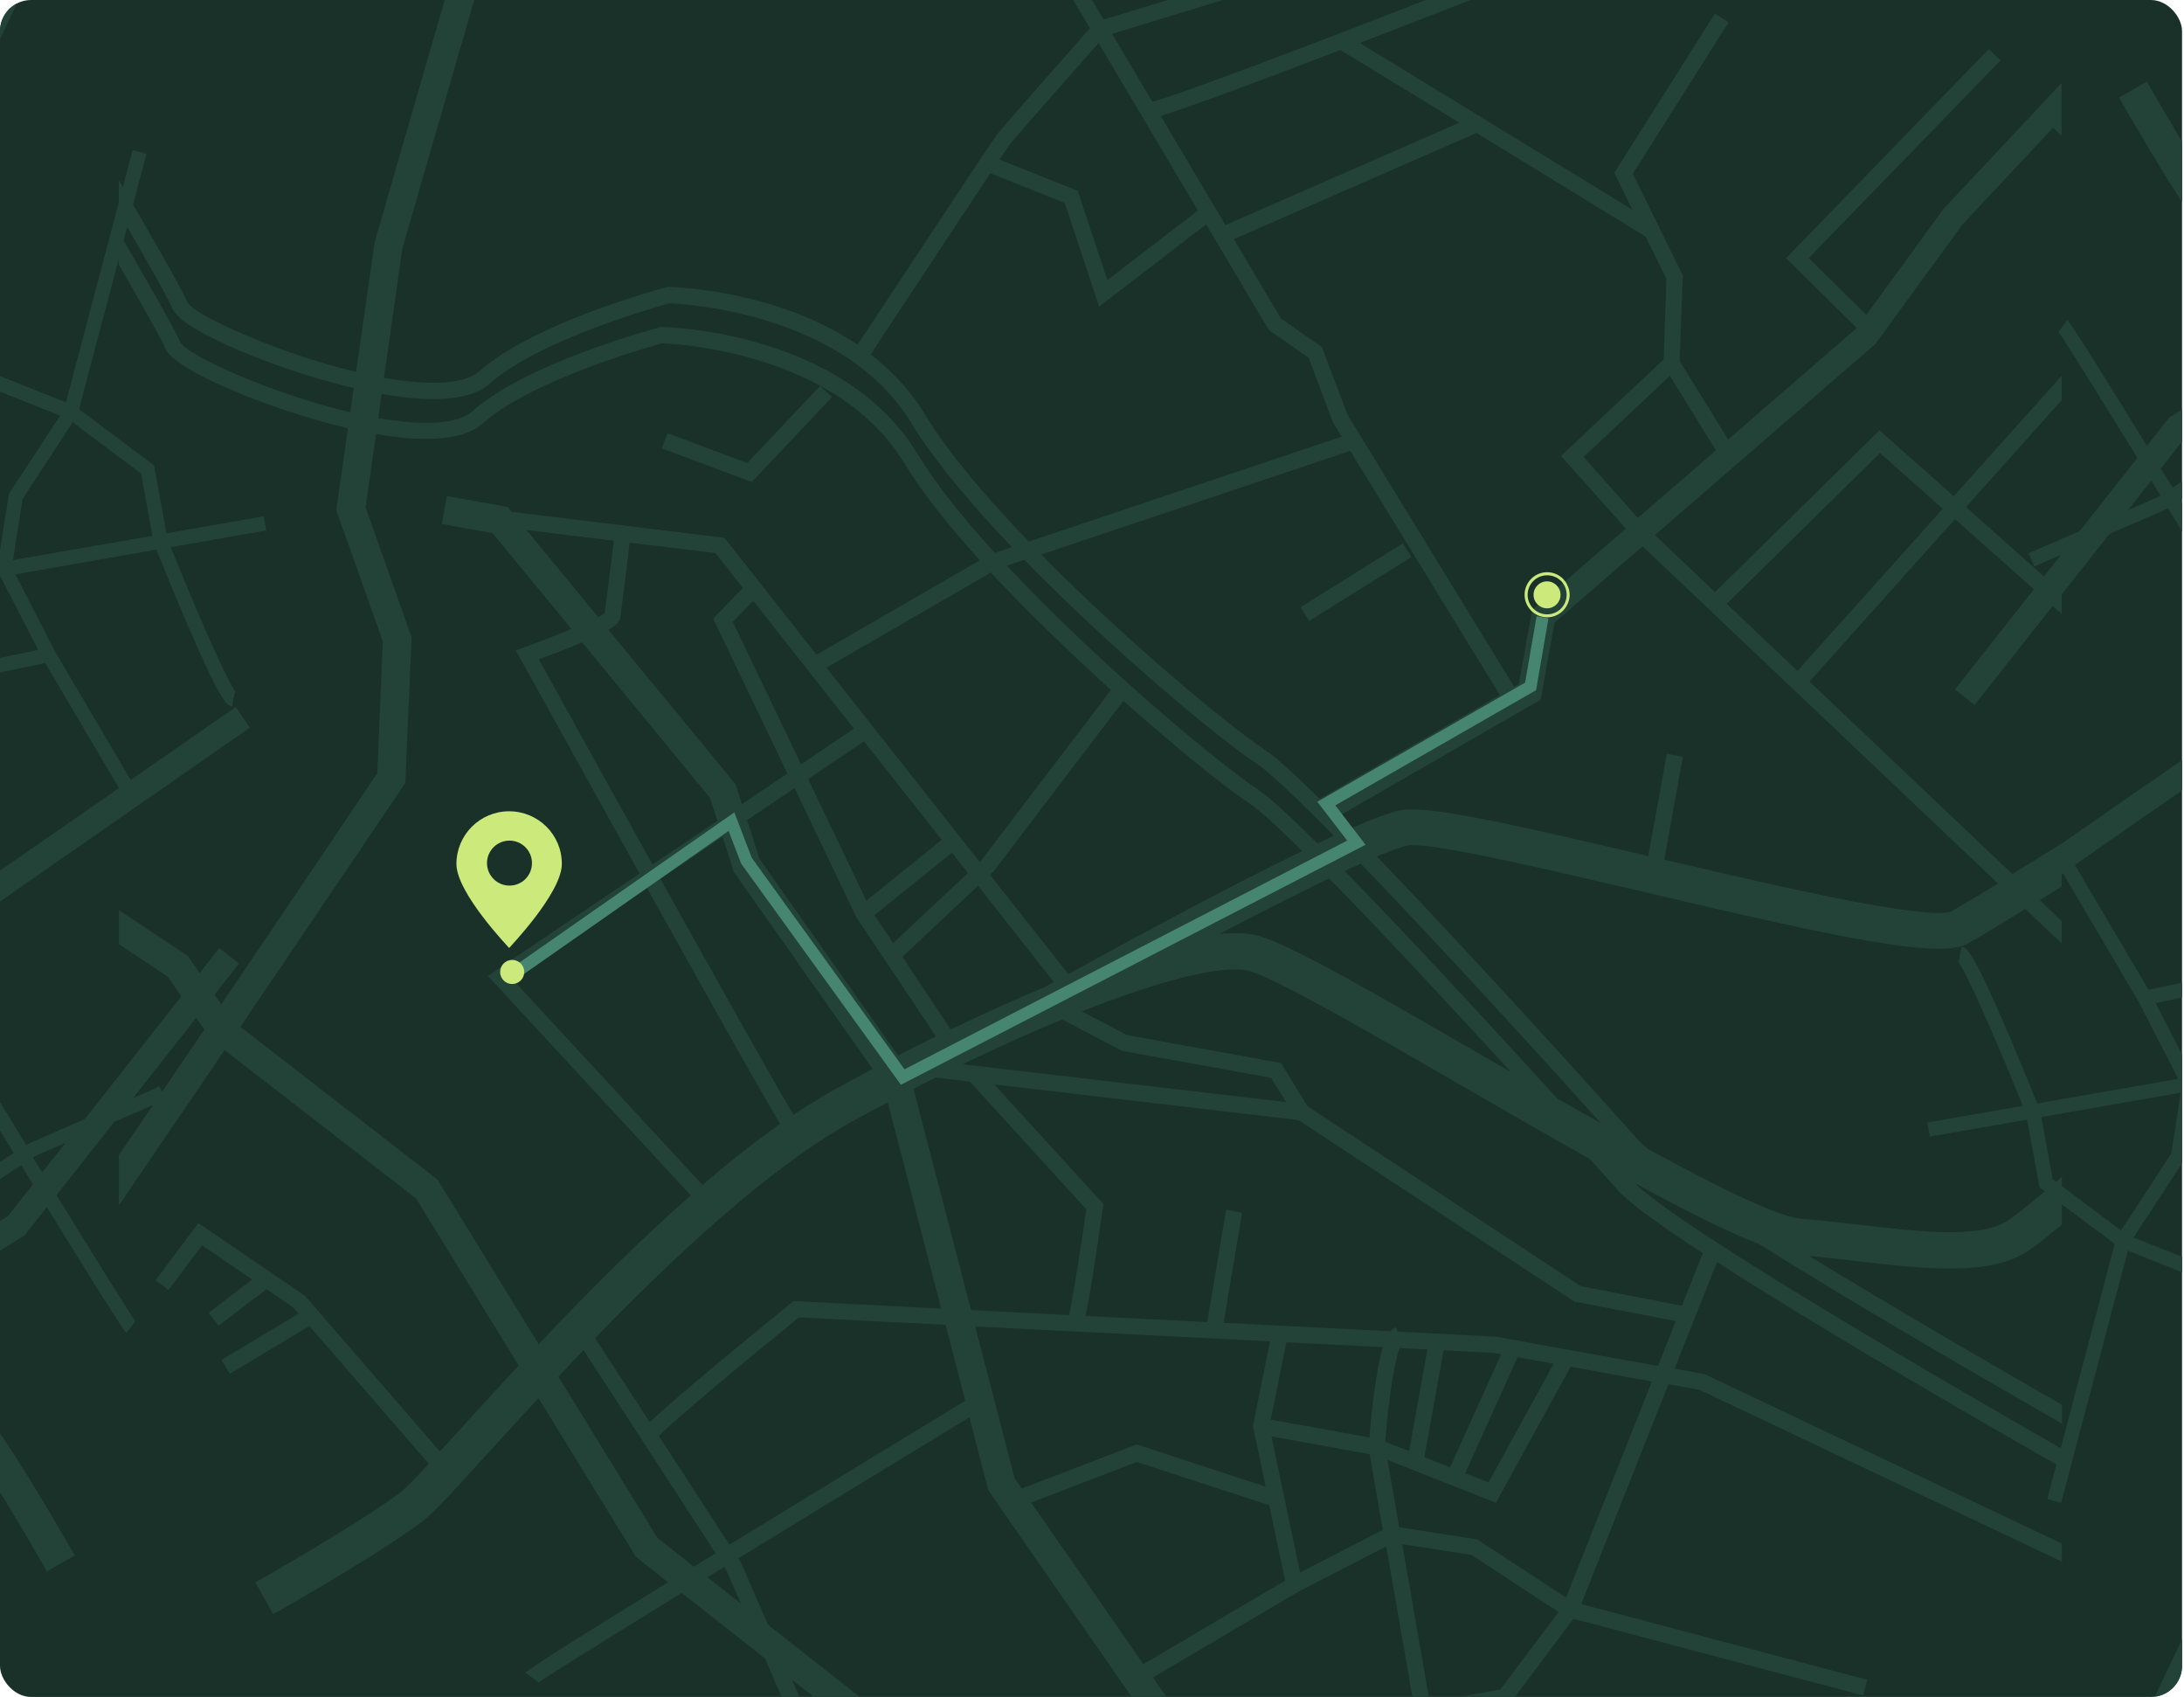 <svg width="560" height="435" viewBox="0 0 560 435" fill="none" xmlns="http://www.w3.org/2000/svg">
<g clip-path="url(#clip0_833_5)">
<path d="M720.091 -31H-161V467.13H720.091V-31Z" fill="#1A3129"/>
<path d="M210.291 98.975L191.658 118.716L171.179 111.059L169.703 114.934L192.765 123.559L213.289 101.789L210.291 98.975ZM359.684 139.287L333.486 155.66L335.7 159.166L361.898 142.792L359.684 139.287ZM210.291 98.975L191.658 118.716L171.179 111.059L169.703 114.934L192.765 123.559L213.289 101.789L210.291 98.975ZM359.684 139.287L333.486 155.66L335.7 159.166L361.898 142.792L359.684 139.287ZM210.291 98.975L191.658 118.716L171.179 111.059L169.703 114.934L192.765 123.559L213.289 101.789L210.291 98.975ZM359.684 139.287L333.486 155.66L335.7 159.166L361.898 142.792L359.684 139.287ZM210.291 98.975L191.658 118.716L171.179 111.059L169.703 114.934L192.765 123.559L213.289 101.789L210.291 98.975ZM359.684 139.287L333.486 155.66L335.7 159.166L361.898 142.792L359.684 139.287ZM210.291 98.975L191.658 118.716L171.179 111.059L169.703 114.934L192.765 123.559L213.289 101.789L210.291 98.975ZM359.684 139.287L333.486 155.66L335.7 159.166L361.898 142.792L359.684 139.287ZM210.291 98.975L191.658 118.716L171.179 111.059L169.703 114.934L192.765 123.559L213.289 101.789L210.291 98.975ZM359.684 139.287L333.486 155.66L335.7 159.166L361.898 142.792L359.684 139.287ZM210.291 98.975L191.658 118.716L171.179 111.059L169.703 114.934L192.765 123.559L213.289 101.789L210.291 98.975ZM359.684 139.287L333.486 155.66L335.7 159.166L361.898 142.792L359.684 139.287ZM210.291 98.975L191.658 118.716L171.179 111.059L169.703 114.934L192.765 123.559L213.289 101.789L210.291 98.975ZM359.684 139.287L333.486 155.66L335.7 159.166L361.898 142.792L359.684 139.287ZM480.711 88.367L503.266 57.464L526.466 32.696L528.587 34.818V21.304L498.561 53.313L498.423 53.452L478.544 80.71L463.784 66.135L512.952 15.492L509.954 12.586L457.973 66.181L476.099 84.077L443.121 112.674L430.668 92.518L431.498 70.609L425.179 57.787L418.676 44.55L443.213 5.714L439.708 3.5L413.925 44.319L418.584 53.774L348.661 11.018C370.662 2.532 391.417 -5.632 391.648 -5.725L390.126 -9.599C389.895 -9.507 365.957 -0.097 342.25 9.035C308.303 22.042 298.341 25.316 295.481 26.101L285.149 8.666L347.923 -10.475L346.724 -14.442L282.982 5.022L261.626 -31H257.844L257.06 -30.539L279.476 7.236C274.633 12.725 256.922 32.788 255.63 34.495C254.293 36.248 224.682 81.125 219.885 88.367C199.037 74.253 172.886 73.607 171.41 73.561H171.133L170.856 73.653C169.472 74.022 136.956 82.694 122.888 95.193C119.244 98.422 110.573 99.021 98.443 96.853L103.147 63.783L129.576 -27.587L122.611 -29.616L96.091 61.984L91.294 95.331C70.538 90.396 49.645 80.572 48.122 77.574C46.462 73.792 37.975 58.986 30.457 46.164V54.42C36.822 65.397 43.003 76.19 44.294 79.234C46.739 84.907 71.691 95.008 90.694 99.482L89.818 105.663C68.924 100.774 47.8 90.857 46.278 87.813C44.755 84.308 37.468 71.578 30.457 59.54V67.796C36.13 77.62 41.296 86.706 42.449 89.427C44.94 95.147 70.215 105.34 89.218 109.768L86.22 130.754L98.166 164.424L96.736 198.232L83.222 218.25C75.197 230.195 65.926 243.848 56.748 257.454L48.169 245.047L30.503 233.332V242.049L43.003 250.351L52.412 263.911C44.663 275.304 37.145 286.42 30.503 296.059V308.928C35.9 301.087 43.003 290.663 52.412 276.78C54.118 274.243 55.871 271.706 57.578 269.169L106.699 307.221L132.989 350.023C127.777 355.65 122.934 360.955 118.645 365.659C116.615 367.919 114.632 370.087 112.787 372.07L78.287 332.266L78.103 332.081L50.844 313.54L39.913 328.161L43.233 330.652L51.812 319.213L64.681 327.976L53.519 336.509L56.056 339.83L68.324 330.467L75.335 335.264L76.58 336.74L56.794 348.594L58.915 352.145L79.348 339.922L109.974 375.253C106.745 378.712 104.208 381.295 102.963 382.31C93.508 389.735 65.742 405.509 65.465 405.648L70.077 413.766C71.23 413.12 98.766 397.484 108.728 389.643C111.634 387.383 117.169 381.249 125.563 372.024C129.207 368.011 133.45 363.353 138.063 358.372L163.107 399.144L171.317 405.602C150.239 418.562 135.387 427.879 134.742 428.756L138.063 431.246C137.97 431.338 137.924 431.431 137.878 431.477C139.308 430.278 154.529 420.822 174.823 408.323L196.132 425.112L202.589 439.963L206.417 438.303L203.05 430.554L242.209 461.365L246.729 455.645L196.916 416.487L189.905 400.344L189.305 399.467C208.539 387.66 230.171 374.515 248.574 363.307L253.417 382.033L310.794 464.685L316.79 460.534L295.619 430.001L332.933 408L355.441 396.423L362.59 437.427C359.085 438.857 350.229 442.408 341.373 446.19C317.574 456.429 317.297 457.952 317.02 459.427L321.125 460.165C321.033 460.581 320.849 460.811 320.849 460.811C322.786 458.643 343.541 449.557 363.328 441.624L367.756 467.084H371.999L367.341 440.425L387.082 436.827L403.455 414.965L477.713 434.613L478.774 430.6L405.438 411.183L427.808 354.82L435.741 356.25L528.68 400.298V395.685L437.033 352.237L429.376 350.854L440.261 323.503C468.812 341.906 512.306 366.904 528.726 376.221V371.424C503.865 357.219 431.959 315.708 419.045 303.208C432.236 310.404 443.075 315.846 451.054 318.89C477.944 335.771 512.952 355.881 528.726 364.921V360.124C514.381 351.914 487.445 336.371 463.83 321.934C467.751 322.303 471.81 322.765 475.73 323.226C493.626 325.301 510.507 327.285 520.331 320.458C522.268 319.121 525.174 316.815 528.68 313.909V301.686C522.73 306.806 517.702 310.911 514.981 312.802C508.062 317.599 492.15 315.754 476.791 313.955C471.902 313.402 466.828 312.802 461.939 312.433C455.943 311.972 440.354 304.269 422.458 294.491C421.351 293.569 420.521 292.738 419.875 292.047C411.296 282.361 378.318 245.831 353.043 219.541C356.594 218.065 359.361 217.05 360.976 216.727C366.372 215.713 396.813 222.862 421.259 228.581C472.409 240.619 497.27 245.831 504.465 241.911C506.817 240.665 512.167 237.391 519.317 233.009L528.633 241.818V236.099L523.006 230.749C524.805 229.642 526.696 228.489 528.633 227.244V216.22C524.067 219.08 519.778 221.709 515.996 224.061L463.969 174.709L501.282 133.06C510.323 141.085 519.686 149.388 528.633 157.367V151.786C520.101 144.222 511.66 136.658 504.096 129.97L528.633 102.573V96.346L500.96 127.202C493.81 120.884 487.676 115.441 483.387 111.613L481.911 110.321L439.754 151.786L424.349 137.165L480.481 88.505L480.711 88.367ZM421.951 60.647L427.301 71.486L426.563 92.149L400.273 116.871L416.877 135.505L401.334 148.973L400.734 149.48L393.17 156.029L392.893 156.26L392.801 156.721L389.434 175.355L388.235 176.047L345.525 106.355L338.929 88.92L328.459 81.679L316.375 61.292L378.595 34.08L421.951 60.647ZM340.82 225.168C354.657 239.282 372.507 258.515 387.404 274.796C384.591 273.182 381.823 271.568 379.148 270.046C347.923 251.966 328.413 240.85 321.31 239.558C318.911 239.143 316.006 239.097 312.685 239.42C322.786 234.116 332.61 229.088 340.82 225.168ZM272.373 261.329L287.64 269.354L325.922 276.272L329.75 282.499L246.821 272.813C255.723 268.478 264.302 264.649 272.373 261.329ZM338.375 204.782C332.057 198.555 327.075 193.989 324.354 192.236C315.268 186.24 289.208 164.701 266.977 142.146L346.216 115.579L384.591 178.168L338.375 204.782ZM322.094 195.649C325.507 197.909 332.841 204.92 342.019 214.237C340.682 214.883 339.252 215.528 337.822 216.22C330.903 209.348 325.415 204.32 322.555 202.383C312.5 195.741 281.644 170.097 258.167 145.006L262.641 143.484C285.472 166.914 312.685 189.469 322.094 195.649ZM185.293 214.514L188.152 223.508L223.759 274.012C220.439 275.765 217.21 277.518 213.981 279.317C210.522 281.208 207.017 283.422 203.465 285.774C199.268 278.855 185.154 253.672 169.334 225.306L185.293 214.514ZM270.205 251.735C269.237 252.288 268.453 252.703 267.899 253.026C260.058 256.301 251.941 259.945 243.777 263.911L231.37 245.278L250.788 227.059L270.205 251.735ZM253.832 224.246L254.662 223.461L254.8 223.323L288.055 179.644C302.077 192.144 314.53 202.106 320.295 205.888C322.878 207.595 327.721 212.023 333.901 218.157C313.146 228.258 286.349 242.833 273.941 249.705L253.832 224.246ZM229.017 241.772L224.221 234.577L244.1 218.572L248.205 223.784L229.017 241.772ZM222.145 230.887L207.201 199.708L221.545 190.022L241.471 215.298L222.145 230.887ZM219.608 235.177L239.995 265.664C236.72 267.278 233.491 268.893 230.263 270.553L194.748 220.187L191.565 210.224L203.742 202.014L219.608 235.177ZM284.873 176.877L251.618 220.556L251.203 220.971L211.906 171.158L254.062 146.759C263.702 157.09 274.633 167.606 284.873 176.877ZM218.963 186.794L205.402 195.926L187.876 159.396L193.134 154L218.963 186.794ZM182.848 158.566L201.897 198.278L190.228 206.165L188.614 201.046L156.004 161.426C158.772 159.811 158.91 159.027 159.002 158.428C159.371 156.491 161.124 141.777 161.447 139.102L183.448 141.777L190.505 150.725L182.848 158.566ZM155.036 157.229C154.713 157.459 154.113 157.828 153.375 158.197L135.018 135.874L157.388 138.595C156.789 143.392 155.451 154.415 155.036 157.229ZM182.11 204.597L183.955 210.409L167.305 221.616C157.434 203.859 147.057 185.133 138.155 168.99C142.859 167.283 146.457 165.854 149.271 164.654L182.11 204.597ZM131.329 250.951L131.836 250.628L134.419 248.875L165.921 227.613C166.152 228.028 166.382 228.443 166.613 228.904C189.49 270 197.239 283.514 200.052 288.08C193.456 292.738 186.769 298.043 180.127 303.762L132.343 252.058L131.329 250.951ZM218.501 287.48C221.545 285.774 224.59 284.159 227.634 282.545L241.332 335.448L203.465 333.511L202.866 334.019C202.773 334.111 193.134 341.906 183.725 349.747C178.19 354.359 173.808 358.095 170.672 360.862C168.919 362.43 167.581 363.63 166.613 364.552L152.591 343.013C172.839 322.119 197.285 299.242 218.501 287.48ZM299.355 29.145C301.938 28.314 305.72 27.023 310.517 25.27C318.589 22.364 329.75 18.167 343.68 12.817H343.726L374.213 31.451L314.207 57.695L297.603 29.698C298.156 29.514 298.71 29.329 299.355 29.145ZM258.951 36.986C259.874 35.74 272.419 21.488 281.69 11.018L307.15 53.959L283.95 71.808L276.34 48.931L256.276 40.906C257.798 38.646 258.721 37.216 258.951 36.986ZM253.924 44.411L273.019 52.022L281.828 78.589L309.272 57.51L312.5 62.953L325.092 84.169L325.323 84.585L335.516 91.641L341.789 108.246L344.049 111.936L263.794 138.825C252.817 127.433 243.085 115.994 237.181 106.262C233.399 99.99 228.556 94.962 223.252 90.857C230.632 79.557 245.991 56.403 253.924 44.411ZM97.843 100.958C111.542 103.403 120.905 102.527 125.655 98.283C138.293 87.075 168.365 78.635 171.64 77.758C175.422 77.897 216.472 80.111 233.63 108.384C239.441 117.932 248.85 129.093 259.459 140.255L255.077 141.731C246.959 132.829 239.949 124.112 235.336 116.456C216.241 85 171.502 83.847 169.611 83.847H169.334L169.057 83.939C167.674 84.308 135.157 92.979 121.089 105.432C117.446 108.661 108.959 109.261 97.013 107.185L97.843 100.958ZM112.187 302.378L61.636 263.22C76.442 241.403 89.08 222.585 89.264 222.401L103.931 200.677L105.546 163.409L93.738 130.062L96.413 111.244C109.881 113.596 119.106 112.674 123.811 108.523C136.448 97.315 166.521 88.874 169.795 87.998C173.577 88.136 214.627 90.35 231.785 118.623C236.397 126.188 243.269 134.813 251.249 143.622L209.369 167.837L185.754 137.857L131.236 131.215L130.222 129.97L114.586 127.156L113.294 134.305L126.301 136.658L146.549 161.241C142.859 162.763 138.57 164.424 134.557 165.9L132.251 166.73L133.45 168.852C133.589 169.128 148.394 195.88 163.984 223.923L131.236 246.016L128.653 247.768L125.102 250.167L177.129 306.437C163.246 318.613 149.87 332.128 138.109 344.581L112.187 302.378ZM168.596 394.255L143.182 352.883C145.258 350.669 147.426 348.409 149.639 346.103L183.494 398.176C181.603 399.329 179.758 400.482 177.913 401.589L168.596 394.255ZM189.997 411.09L181.372 404.31C182.802 403.434 184.232 402.558 185.708 401.635L186.169 402.327L189.997 411.09ZM187.045 395.962L168.919 368.104C172.978 363.906 192.257 347.902 204.849 337.708L242.439 339.6L247.513 359.063C227.265 371.378 205.771 384.477 187.045 395.962ZM234.229 279.086C236.12 278.117 238.011 277.149 239.903 276.226L248.666 277.241L278.554 309.988C276.939 321.104 275.002 333.188 274.126 337.109L248.989 335.817L234.229 279.086ZM260.151 378.943L250.05 340.015L325.645 343.843L321.264 365.567L324.538 381.11L291.468 370.271L261.995 381.572L260.151 378.943ZM293.175 426.588L264.394 385.169L291.514 374.745L325.461 385.861L329.52 405.187L293.175 426.588ZM333.348 403.111L326.014 368.196L351.198 372.762L354.565 392.18L333.348 403.111ZM325.83 363.906L329.843 344.073L354.611 345.319C353.827 347.763 353.089 351.407 352.351 356.896C351.751 361.416 351.336 365.89 351.152 368.473L325.83 363.906ZM355.21 369.58C355.902 359.986 357.378 349.562 358.854 345.549L366.003 345.918L361.299 371.978L355.21 369.58ZM371.815 376.129L365.219 373.546L370.154 346.149L382.884 346.795L384.914 347.164L371.815 376.129ZM389.111 347.902L398.382 349.562L381.685 380.003L375.689 377.651L389.111 347.902ZM384.683 433.091L366.603 436.366L359.546 395.824L377.303 398.591L399.627 413.212L384.683 433.091ZM401.564 409.522L378.779 394.624L358.762 391.488L355.764 374.238L383.576 385.215L402.717 350.346L423.565 354.128L401.564 409.522ZM425.133 350.162L383.53 342.644L358.393 341.352L357.932 340.245C357.47 340.43 357.009 340.706 356.548 341.26L326.799 339.738L326.476 339.692V339.738L313.746 339.092L318.496 310.819L314.391 310.127L309.548 338.908L278.323 337.339C279.246 333.419 280.491 325.532 282.797 309.619L282.935 308.651L254.939 277.979L332.933 287.111L403.686 333.65L429.699 338.631L425.133 350.162ZM436.618 321.243L431.267 334.71L405.3 329.683L335.239 283.56L328.459 272.49L288.978 265.341L277.401 259.253C297.003 251.504 312.546 247.445 319.649 248.737C325.507 249.798 351.521 264.834 374.49 278.117C386.528 285.082 397.644 291.493 407.699 297.12C410.835 300.625 413.326 303.393 414.848 305.099C417.8 308.42 425.917 314.232 436.618 321.243ZM410.512 287.942C406.776 285.82 402.994 283.698 399.258 281.577C383.392 264.142 361.483 240.342 344.787 223.277C346.216 222.585 347.6 221.985 348.938 221.386C370.062 243.294 397.229 273.182 410.512 287.942ZM482.049 116.133C487.169 120.653 492.611 125.45 498.146 130.431L460.879 171.988L442.752 154.784L482.049 116.133ZM512.306 226.459C506.494 230.057 502.113 232.64 500.083 233.747C499.115 234.116 494.318 234.808 473.055 230.657C459.495 228.028 442.983 224.153 426.747 220.371L431.498 193.989L427.393 193.251L422.642 219.449C387.819 211.285 366.142 206.35 359.177 207.687C356.548 208.195 352.212 209.809 346.724 212.207C346.493 212.3 346.263 212.392 346.032 212.53C344.971 211.469 343.956 210.409 342.942 209.394L344.049 208.748L395.015 179.368L398.612 159.581L421.166 140.025L512.306 226.459ZM419.967 132.783L406.038 117.148L428.177 96.346L439.985 115.441L419.967 132.783ZM335.7 159.166L361.898 142.792L359.684 139.287L333.486 155.66L335.7 159.166ZM213.289 101.835L210.245 98.975L191.612 118.716L171.179 111.059L169.703 114.934L192.765 123.559L213.289 101.835ZM359.684 139.287L333.486 155.66L335.7 159.166L361.898 142.792L359.684 139.287ZM210.291 98.975L191.658 118.716L171.179 111.059L169.703 114.934L192.765 123.559L213.289 101.789L210.291 98.975ZM359.684 139.287L333.486 155.66L335.7 159.166L361.898 142.792L359.684 139.287ZM210.291 98.975L191.658 118.716L171.179 111.059L169.703 114.934L192.765 123.559L213.289 101.789L210.291 98.975ZM359.684 139.287L333.486 155.66L335.7 159.166L361.898 142.792L359.684 139.287ZM210.291 98.975L191.658 118.716L171.179 111.059L169.703 114.934L192.765 123.559L213.289 101.789L210.291 98.975ZM359.684 139.287L333.486 155.66L335.7 159.166L361.898 142.792L359.684 139.287ZM210.291 98.975L191.658 118.716L171.179 111.059L169.703 114.934L192.765 123.559L213.289 101.789L210.291 98.975ZM359.684 139.287L333.486 155.66L335.7 159.166L361.898 142.792L359.684 139.287ZM210.291 98.975L191.658 118.716L171.179 111.059L169.703 114.934L192.765 123.559L213.289 101.789L210.291 98.975ZM359.684 139.287L333.486 155.66L335.7 159.166L361.898 142.792L359.684 139.287ZM210.291 98.975L191.658 118.716L171.179 111.059L169.703 114.934L192.765 123.559L213.289 101.789L210.291 98.975Z" fill="#234338"/>
<path d="M397.044 158.52L393.862 176.923L342.388 206.442L350.137 216.543L231.001 278.071L190.043 221.386L186.815 212.991L132.205 251.181L130.452 248.645L188.291 208.241L192.765 219.91L231.923 274.105L345.432 215.482L337.776 205.52L391.048 174.986L394 157.967L397.044 158.52Z" fill="#468671"/>
<path d="M396.675 155.937C398.586 155.937 400.134 154.388 400.134 152.478C400.134 150.567 398.586 149.019 396.675 149.019C394.765 149.019 393.216 150.567 393.216 152.478C393.216 154.388 394.765 155.937 396.675 155.937Z" fill="#CBEA7B"/>
<path d="M402.025 150.31C401.841 149.849 401.61 149.388 401.287 148.972C401.149 148.788 400.964 148.557 400.78 148.373C398.52 146.113 394.876 146.113 392.616 148.373C390.356 150.633 390.356 154.277 392.616 156.537C392.662 156.583 392.754 156.675 392.801 156.721C395.061 158.797 398.612 158.751 400.78 156.537C401.887 155.384 402.486 153.908 402.486 152.432C402.44 151.74 402.348 151.002 402.025 150.31ZM400.226 156.029C398.289 157.966 395.107 157.966 393.17 156.029C392.201 155.061 391.694 153.769 391.694 152.478C391.694 151.186 392.201 149.895 393.17 148.926C395.107 146.989 398.289 146.989 400.273 148.926C400.457 149.111 400.595 149.295 400.734 149.48C402.164 151.463 402.025 154.231 400.226 156.029Z" fill="#CBEA7B"/>
<path d="M130.545 207.964C123.073 207.964 117.031 214.006 117.031 221.478C117.031 228.95 130.545 242.925 130.545 243.018C130.545 242.925 144.059 228.95 144.059 221.478C144.105 214.006 138.017 207.964 130.545 207.964ZM130.637 227.013C127.454 227.013 124.871 224.43 124.871 221.247C124.871 218.065 127.454 215.482 130.637 215.482C133.819 215.482 136.402 218.065 136.402 221.247C136.402 224.43 133.865 227.013 130.637 227.013Z" fill="#CBEA7B"/>
<path d="M131.329 246.062C133.035 246.062 134.419 247.445 134.419 249.152C134.419 250.859 133.035 252.242 131.329 252.242C129.622 252.242 128.238 250.859 128.238 249.152C128.238 247.445 129.622 246.062 131.329 246.062Z" fill="#CBEA7B"/>
<path d="M675.997 17.66C695.23 30.713 711.788 41.875 711.973 42.013L720.044 47.456V39.707L715.524 36.663C705.008 29.56 692.924 21.396 680.978 13.324L691.909 5.76L716.354 -31H708.652L687.343 1.194L675.351 9.496C647.493 -9.46 621.71 -27.079 619.358 -29.155C619.45 -29.063 619.588 -28.878 619.773 -28.602L614.284 -25.327C614.837 -24.358 615.299 -23.62 664.005 9.496C666.265 11.018 668.479 12.54 670.693 14.062L637.115 57.326L599.386 80.48C594.405 75.867 589.746 71.624 585.595 67.842C583.612 66.043 581.721 64.29 579.968 62.676L615.068 32.235L615.253 32.096L631.58 8.066L618.712 -1.573L616.498 1.378L626.599 8.943L618.896 20.289L611.378 10.465L608.473 12.679L616.729 23.471L612.531 29.652L611.24 30.759L600.77 13.324L597.634 15.215L608.426 33.203L577.293 60.185C574.249 57.326 571.943 55.112 571.067 54.005C564.517 45.657 550.634 21.211 550.496 20.935L543.347 24.994C543.946 26.008 557.691 50.269 564.609 59.078C566.593 61.615 571.989 66.504 580.107 73.93C583.658 77.159 587.763 80.895 592.145 84.954L556.215 107.047L550.496 114.288C539.057 95.746 530.847 82.601 530.063 82.048L527.849 85C527.757 84.954 527.711 84.907 527.665 84.861C528.818 86.337 537.12 99.621 548.051 117.378L533.246 136.15L520.147 141.823L521.623 145.19L528.449 142.239L501.282 176.739L506.31 180.705L540.856 136.888L555.062 130.708L555.846 130.2C566.224 147.174 577.847 166.223 587.717 182.412L571.205 186.701L498.377 237.252L502.02 242.51L528.956 223.83L548.328 256.716L558.521 276.549L522.361 282.868C521.115 279.778 517.933 271.937 514.612 264.188C505.618 243.202 504.234 242.972 502.943 242.695L502.297 246.292C501.974 246.246 501.79 246.108 501.744 246.062C503.635 247.814 511.66 266.079 518.671 283.468L494.179 287.757L494.825 291.355L519.778 287.019L522.96 304.408L542.24 318.844L524.943 384.293L528.495 385.215L545.607 320.597L595.281 340.337L594.036 347.348L549.02 442.316L552.341 443.884L597.587 348.501L598.787 341.767L622.909 351.361C603.168 381.987 574.849 432.123 573.234 434.982L576.417 436.781C576.924 435.859 627.475 346.38 640.805 332.635C634.486 344.258 629.689 353.805 626.968 360.862C607.781 391.488 583.75 434.014 582.275 436.643L585.457 438.441C585.78 437.842 606.028 402.004 624.293 372.162C623.97 375.622 623.555 379.173 623.14 382.679C621.295 398.453 619.542 413.304 625.584 421.975C630.981 429.77 654.78 456.291 664.743 467.268H674.382L675.213 466.53C674.844 466.115 638.821 426.496 632.41 417.271C628.167 411.183 629.827 397.161 631.396 383.601C631.903 379.265 632.41 374.791 632.779 370.502C633.194 365.244 639.975 351.453 648.6 335.679C649.43 334.71 650.122 333.972 650.721 333.419C659.254 325.855 691.448 296.797 714.648 274.52C715.986 277.656 716.862 280.055 717.093 281.53C718.015 286.281 711.696 313.125 706.623 334.664C696.06 379.727 691.448 401.635 694.861 408C695.968 410.076 698.828 414.78 702.702 421.099L673.229 452.14L675.905 454.677L704.685 424.328C709.159 431.523 714.602 440.286 720.229 449.234V433.691C716.677 428.018 713.357 422.667 710.543 418.101L720.229 407.908V402.558L708.56 414.872C705.423 409.753 703.117 405.878 702.149 404.126C701.826 403.249 701.226 399.052 704.87 380.28C707.222 368.334 710.589 353.759 713.956 339.461L720.275 340.614V336.878L714.832 335.91C716.908 327.054 718.753 319.167 720.275 312.295V263.819C719.952 264.142 719.629 264.419 719.306 264.742C718.753 263.542 718.153 262.297 717.554 261.006C718.476 260.037 719.399 259.161 720.229 258.284V253.026C718.937 254.41 717.461 255.932 715.847 257.546C706.945 239.236 694.077 215.667 688.035 204.689L710.451 186.978L711.143 187.716L711.235 187.808L720.183 194.634V190.022L713.679 185.087L713.31 184.718L720.137 179.322V174.663L718.246 176.139L704.547 159.12L720.137 151.648V147.589L700.765 156.906L673.875 174.894C672.445 172.034 671.015 169.174 669.54 166.315L713.91 134.997L720.137 133.014V121.852L712.711 110.829C715.155 109.445 717.646 108.061 720.137 106.678V102.48C717 104.187 713.818 105.986 710.635 107.738L687.528 73.469L637.853 119.315C627.198 107.185 615.253 95.377 604.275 85.046L641.497 62.169L675.997 17.66ZM553.355 127.433L545.653 130.754L551.603 123.19C552.387 124.435 553.171 125.726 553.955 127.018L553.355 127.433ZM554.047 120.099L560.504 111.89L596.988 89.474C598.925 91.319 600.954 93.21 602.984 95.147L557.091 124.988C556.03 123.374 555.062 121.714 554.047 120.099ZM558.982 128.171L583.52 112.212C587.21 115.764 601.323 132.783 610.317 143.853L608.657 176.969L591.499 181.397C580.66 163.64 569.129 144.683 558.982 128.171ZM573.972 192.559L608.288 183.657L604.921 250.259L585.78 246.385L572.081 249.244L581.629 220.094L571.666 194.127L573.972 192.559ZM576.463 290.986L578.769 285.174L602.938 289.556L602.384 300.764L602.061 302.563L576.463 290.986ZM601.37 306.252L599.894 314.416L573.05 299.657L575.125 294.353L601.37 306.252ZM580.153 281.715L582.275 276.365C590.715 276.964 599.894 278.256 603.445 279.547L603.122 285.82L580.153 281.715ZM593.436 273.828C589.47 273.274 585.503 272.952 583.243 272.767L587.256 250.443L604.736 253.949L603.63 275.765C601.462 275.119 598.233 274.474 593.436 273.828ZM532 221.709L568.53 196.341L577.708 220.233L567.93 250.167L550.911 253.718L532 221.709ZM552.71 257.131L583.474 250.674L579.461 272.859L562.349 275.857L552.71 257.131ZM543.854 315.431L526.327 302.286L523.421 286.327L559.167 280.101L556.722 295.736L543.854 315.431ZM595.881 336.602L547.036 317.23L560.182 297.12L562.903 279.501L578.077 276.872L568.391 301.41L599.156 318.291L595.881 336.602ZM599.34 337.985L605.982 301.317L607.089 279.178L608.057 278.763C607.919 278.348 607.642 277.933 607.181 277.564L608.519 251.32L608.565 251.043H608.519L609.072 239.835L634.025 244.032L634.624 240.435L609.257 236.191L610.64 208.656C614.1 209.486 621.018 210.593 635.039 212.622L635.916 212.761L662.944 188.085L654.918 256.855L613.915 319.213L609.487 342.136L599.34 337.985ZM610.871 204.874L611.978 182.689L661.975 169.728C662.852 171.388 663.682 173.049 664.512 174.709L663.59 182.412L634.717 208.748C624.985 207.364 614.33 205.658 610.871 204.874ZM712.849 270.83C693.524 289.464 667.187 313.402 654.181 325.117C656.025 321.796 657.916 318.475 659.808 315.2C675.213 301.225 696.153 281.899 711.189 267.186C711.788 268.431 712.342 269.677 712.849 270.83ZM696.983 238.913C701.641 247.814 706.069 256.486 709.528 263.727C697.075 275.903 680.148 291.631 665.804 304.777C667.233 302.286 668.663 299.841 670.001 297.489C685.913 269.954 695.737 252.75 696.844 246.523C697.26 244.401 697.26 241.818 696.983 238.913ZM688.773 245.047C687.85 250.213 674.567 273.136 662.898 293.384C656.763 303.992 651.136 313.771 646.155 322.626C643.065 325.394 640.62 327.561 639.098 328.945C636.192 331.528 631.027 338.677 624.846 348.132L612.993 343.428L617.374 320.551L658.009 258.792L667.787 252.842L674.06 218.065L679.456 207.872C686.282 225.076 689.88 238.774 688.773 245.047ZM701.226 160.918L715.294 178.399L710.727 182.043L694.907 165.162L701.226 160.918ZM691.817 167.237L707.868 184.349L686.144 201.461C685.683 200.584 685.314 199.939 685.037 199.431C682.177 192.513 678.903 185.364 675.443 178.168L691.817 167.237ZM677.657 203.352L670.554 216.82L664.466 250.536L658.977 253.903L667.51 180.798C671.338 188.685 674.751 196.249 677.657 203.352ZM718.891 126.603L711.004 129.14L666.495 160.549C664.973 157.644 663.405 154.738 661.837 151.924C660.177 148.88 658.239 145.79 656.164 142.654C662.252 138.964 684.437 126.511 709.482 112.581L718.891 126.603ZM686.79 79.05L707.36 109.537C706.991 109.722 706.623 109.952 706.254 110.183C670.001 130.339 658.101 137.165 654.088 139.656C649.983 133.844 645.325 127.94 640.297 122.083L686.79 79.05ZM605.659 97.822C624.062 115.672 644.218 137.165 654.596 155.891C656.072 158.566 657.548 161.241 658.977 163.916L612.347 176.001L614.053 142.654L613.592 142.1C613.546 142.008 606.628 133.521 599.709 125.265C595.65 120.376 592.329 116.502 589.931 113.781C588.547 112.212 587.486 111.059 586.656 110.183L605.659 97.822Z" fill="#234338"/>
<path d="M64.081 186.517L60.437 181.259L33.501 199.939L14.13 167.053L3.936 147.22L40.097 140.901C41.342 143.991 44.525 151.786 47.846 159.581C56.84 180.567 58.223 180.797 59.515 181.074L60.16 177.477C60.437 177.523 60.622 177.615 60.668 177.661C58.731 175.77 50.751 157.598 43.787 140.255L68.278 135.966L67.632 132.368L42.68 136.704L39.497 119.315L20.264 104.879L37.56 39.43L34.009 38.508L16.897 103.126L-32.778 83.385L-31.532 76.375L13.576 -18.547L10.255 -20.115L-34.992 75.268L-36.191 82.002L-60.313 72.408C-40.572 41.875 -12.207 -8.307 -10.639 -11.121L-13.821 -12.92C-14.328 -11.997 -64.925 77.482 -78.209 91.226C-71.89 79.603 -67.093 70.056 -64.372 62.999C-45.185 32.373 -21.155 -10.152 -19.679 -12.781L-22.861 -14.58C-23.184 -13.981 -43.432 21.857 -61.697 51.699C-61.374 48.24 -60.959 44.688 -60.544 41.183C-58.699 25.409 -56.992 10.557 -62.988 1.886C-66.863 -3.695 -80.1 -18.823 -90.985 -31H-102.055C-90.801 -18.454 -73.966 0.548 -69.768 6.59C-65.525 12.679 -67.186 26.7 -68.754 40.26C-69.261 44.596 -69.768 49.07 -70.137 53.313C-70.552 58.571 -77.333 72.362 -85.958 88.136C-86.788 89.105 -87.48 89.843 -88.125 90.396C-96.658 97.96 -128.852 127.018 -152.006 149.295C-153.344 146.159 -154.22 143.761 -154.497 142.285C-155.419 137.534 -149.1 110.69 -144.027 89.151C-133.418 44.089 -128.806 22.18 -132.265 15.815C-133.372 13.739 -136.232 9.035 -140.106 2.716L-110.634 -28.325L-113.309 -30.862L-142.043 -0.513C-147.394 -9.184 -154.22 -20.069 -161 -30.862V-15.364C-156.157 -7.662 -151.591 -0.328 -147.901 5.668L-161 19.505V24.809L-145.918 8.897C-142.781 14.016 -140.475 17.89 -139.507 19.643C-139.184 20.52 -138.584 24.717 -142.228 43.489C-144.534 55.435 -147.947 70.01 -151.268 84.308L-161 82.555V86.291L-152.144 87.906C-156.111 104.833 -159.201 118.208 -161 127.894V148.742C-160.262 150.679 -159.34 152.939 -158.233 155.43C-159.201 156.352 -160.078 157.275 -161 158.151V163.317C-159.616 161.933 -158.186 160.503 -156.618 158.981C-156.065 160.18 -155.465 161.426 -154.866 162.671C-157.172 164.977 -159.201 167.099 -160.954 168.99V174.386C-159.017 172.172 -156.342 169.359 -153.159 166.176C-144.257 184.487 -131.389 208.056 -125.347 219.034L-147.763 236.745L-148.455 236.007L-148.547 235.915L-161 226.459V231.072L-151.084 238.59L-150.715 238.959L-161 247.076V251.735L-155.696 247.538L-141.997 264.603L-161 273.736V277.794L-138.215 266.863L-111.325 248.875C-109.896 251.735 -108.466 254.595 -106.99 257.454L-151.36 288.772L-160.124 291.585L-161 290.294V298.55L-160.031 298.227L-150.115 312.894C-153.713 314.924 -157.356 316.953 -161 318.982V323.18C-156.803 320.874 -152.467 318.429 -148.086 316.031L-124.932 350.3L-75.349 304.454C-64.695 316.584 -52.749 328.392 -41.772 338.723L-78.993 361.508L-113.493 406.063C-132.727 393.01 -149.285 381.848 -149.469 381.71L-161 373.961V381.71L-153.067 387.06C-142.551 394.163 -130.466 402.281 -118.521 410.399L-129.452 417.963L-161 465.516V467.13H-154.404L-124.839 422.529L-112.847 414.227C-84.897 433.183 -58.976 450.941 -56.808 452.878C-56.854 452.832 -57.038 452.601 -57.223 452.325L-51.734 449.05C-52.288 448.081 -52.749 447.343 -101.455 414.227C-103.669 412.705 -105.929 411.183 -108.143 409.661L-74.611 366.351L-36.883 343.197C-31.901 347.809 -27.243 352.053 -23.092 355.835C-21.108 357.634 -19.217 359.386 -17.465 361.001L-52.565 391.442L-52.749 391.58L-69.077 415.61L-56.208 425.25L-53.994 422.298L-64.049 414.78L-56.347 403.434L-48.828 413.258L-45.923 411.044L-54.225 400.251L-50.028 394.071L-48.736 392.964L-38.266 410.399L-35.13 408.508L-45.923 390.519L-14.79 363.537C-11.745 366.397 -9.439 368.611 -8.563 369.718C-2.014 378.066 11.87 402.511 12.008 402.788L19.157 398.729C18.557 397.715 4.813 373.454 -2.106 364.644C-4.089 362.108 -9.485 357.219 -17.603 349.793C-21.155 346.564 -25.213 342.828 -29.641 338.769L6.289 316.676L12.008 309.435C23.447 327.976 31.656 341.122 32.441 341.675L34.654 338.723C34.747 338.769 34.793 338.815 34.839 338.862C33.686 337.386 25.384 324.102 14.499 306.345L29.304 287.573L42.403 281.899L40.927 278.532L34.101 281.484L61.267 246.984L56.24 243.018L21.74 286.881L7.534 293.061L6.75 293.569C-3.628 276.595 -15.251 257.546 -25.121 241.357L-8.609 237.068L64.081 186.517ZM30.503 202.014L-6.026 227.382L-15.251 203.444L-5.427 173.51L11.593 169.959L30.503 202.014ZM9.794 166.592L-20.97 173.049L-16.957 150.864L0.154 147.866L9.794 166.592ZM-14.005 132.737L-16.312 138.549L-40.48 134.167L-39.927 122.959L-39.604 121.206L-14.005 132.737ZM-38.866 117.47L-37.39 109.307L-10.546 124.02L-12.622 129.324L-38.866 117.47ZM-17.649 142.008L-19.771 147.358C-28.212 146.759 -37.39 145.467 -40.941 144.176L-40.619 137.903L-17.649 142.008ZM-30.933 149.895C-26.966 150.402 -23 150.771 -20.693 150.956L-24.706 173.233L-42.187 169.728L-41.08 147.912C-38.958 148.557 -35.73 149.249 -30.933 149.895ZM18.65 108.246L36.176 121.391L39.082 137.349L3.337 143.576L5.781 127.94L18.65 108.246ZM-33.377 87.121L15.421 106.539L2.276 126.603L-0.491 144.222L-15.666 146.897L-5.98 122.359L-36.744 105.478L-33.377 87.121ZM-36.837 85.738L-43.478 122.406L-44.585 144.545L-45.554 144.96C-45.369 145.375 -45.139 145.744 -44.677 146.159L-46.015 172.403L-46.061 172.68H-46.015L-46.569 183.888L-71.521 179.691L-72.121 183.288L-46.753 187.578L-48.137 215.113C-51.596 214.283 -58.514 213.176 -72.536 211.147L-73.412 211.008L-100.44 235.684L-92.415 166.914L-51.458 104.602L-47.03 81.679L-36.837 85.738ZM-48.413 218.849L-49.566 240.988L-99.564 253.949C-100.44 252.288 -101.271 250.628 -102.101 248.968L-101.178 241.265L-72.305 214.929C-62.481 216.358 -51.827 218.065 -48.413 218.849ZM-150.392 152.893C-131.066 134.259 -104.73 110.321 -91.723 98.606C-93.568 101.927 -95.459 105.248 -97.35 108.523C-112.755 122.498 -133.695 141.823 -148.731 156.537C-149.285 155.245 -149.838 154.046 -150.392 152.893ZM-134.479 184.81C-139.138 175.908 -143.565 167.237 -147.025 159.996C-134.571 147.773 -117.644 132.045 -103.3 118.9C-104.73 121.391 -106.16 123.835 -107.497 126.188C-123.41 153.723 -133.234 170.881 -134.341 177.154C-134.756 179.322 -134.756 181.904 -134.479 184.81ZM-126.269 178.676C-125.347 173.51 -112.063 150.587 -100.394 130.339C-94.26 119.73 -88.633 109.952 -83.651 101.097C-80.561 98.329 -78.117 96.162 -76.595 94.778C-73.689 92.195 -68.523 85.046 -62.343 75.591L-50.489 80.295L-54.917 103.218L-95.551 164.977L-105.329 170.927L-111.602 205.704L-116.999 215.897C-123.825 198.601 -127.376 184.902 -126.269 178.676ZM-138.723 262.804L-152.79 245.278L-148.224 241.68L-132.404 258.561L-138.723 262.804ZM-129.313 256.486L-145.364 239.374L-123.64 222.262C-123.179 223.139 -122.81 223.784 -122.533 224.292C-119.674 231.21 -116.445 238.359 -112.94 245.554L-129.313 256.486ZM-115.154 220.371L-108.051 206.903L-101.962 173.187L-96.474 169.82L-105.006 242.925C-108.835 235.038 -112.248 227.428 -115.154 220.371ZM-156.388 297.12L-148.455 294.583L-103.946 263.173C-102.424 266.079 -100.855 268.985 -99.287 271.798C-97.627 274.843 -95.69 277.933 -93.614 281.069C-99.702 284.759 -121.888 297.212 -146.932 311.142L-156.388 297.12ZM-124.332 344.673L-144.857 314.186C-144.488 313.955 -144.119 313.771 -143.704 313.54C-107.497 293.384 -95.551 286.558 -91.538 284.067C-87.434 289.879 -82.775 295.783 -77.748 301.64L-124.332 344.673ZM-43.155 325.901C-61.605 308.051 -81.76 286.558 -92.092 267.832C-93.568 265.157 -95.044 262.482 -96.474 259.806L-49.889 247.722L-51.596 281.115L-51.135 281.669C-51.089 281.761 -44.216 290.248 -37.252 298.55C-33.193 303.439 -29.872 307.313 -27.427 310.035C-26.044 311.603 -24.983 312.756 -24.153 313.632L-43.155 325.901ZM9.102 296.29L16.805 292.969L10.809 300.533C10.025 299.288 9.241 297.996 8.456 296.705L9.102 296.29ZM8.456 303.577L1.999 311.787L-34.438 334.203C-36.375 332.358 -38.405 330.467 -40.434 328.53L5.458 298.688C6.427 300.349 7.442 302.009 8.456 303.577ZM3.521 295.552L-21.016 311.511C-24.706 307.959 -38.82 290.94 -47.814 279.87L-46.153 246.754L-28.995 242.28C-18.157 260.083 -6.626 279.04 3.521 295.552ZM-11.515 231.118L-45.831 240.02L-42.464 173.418L-23.322 177.292L-9.624 174.433L-19.171 203.582L-9.209 229.55L-11.515 231.118Z" fill="#234338"/>
</g>
<defs>
<clipPath id="clip0_833_5">
<rect width="559.5" height="435" rx="8" fill="white"/>
</clipPath>
</defs>
</svg>
